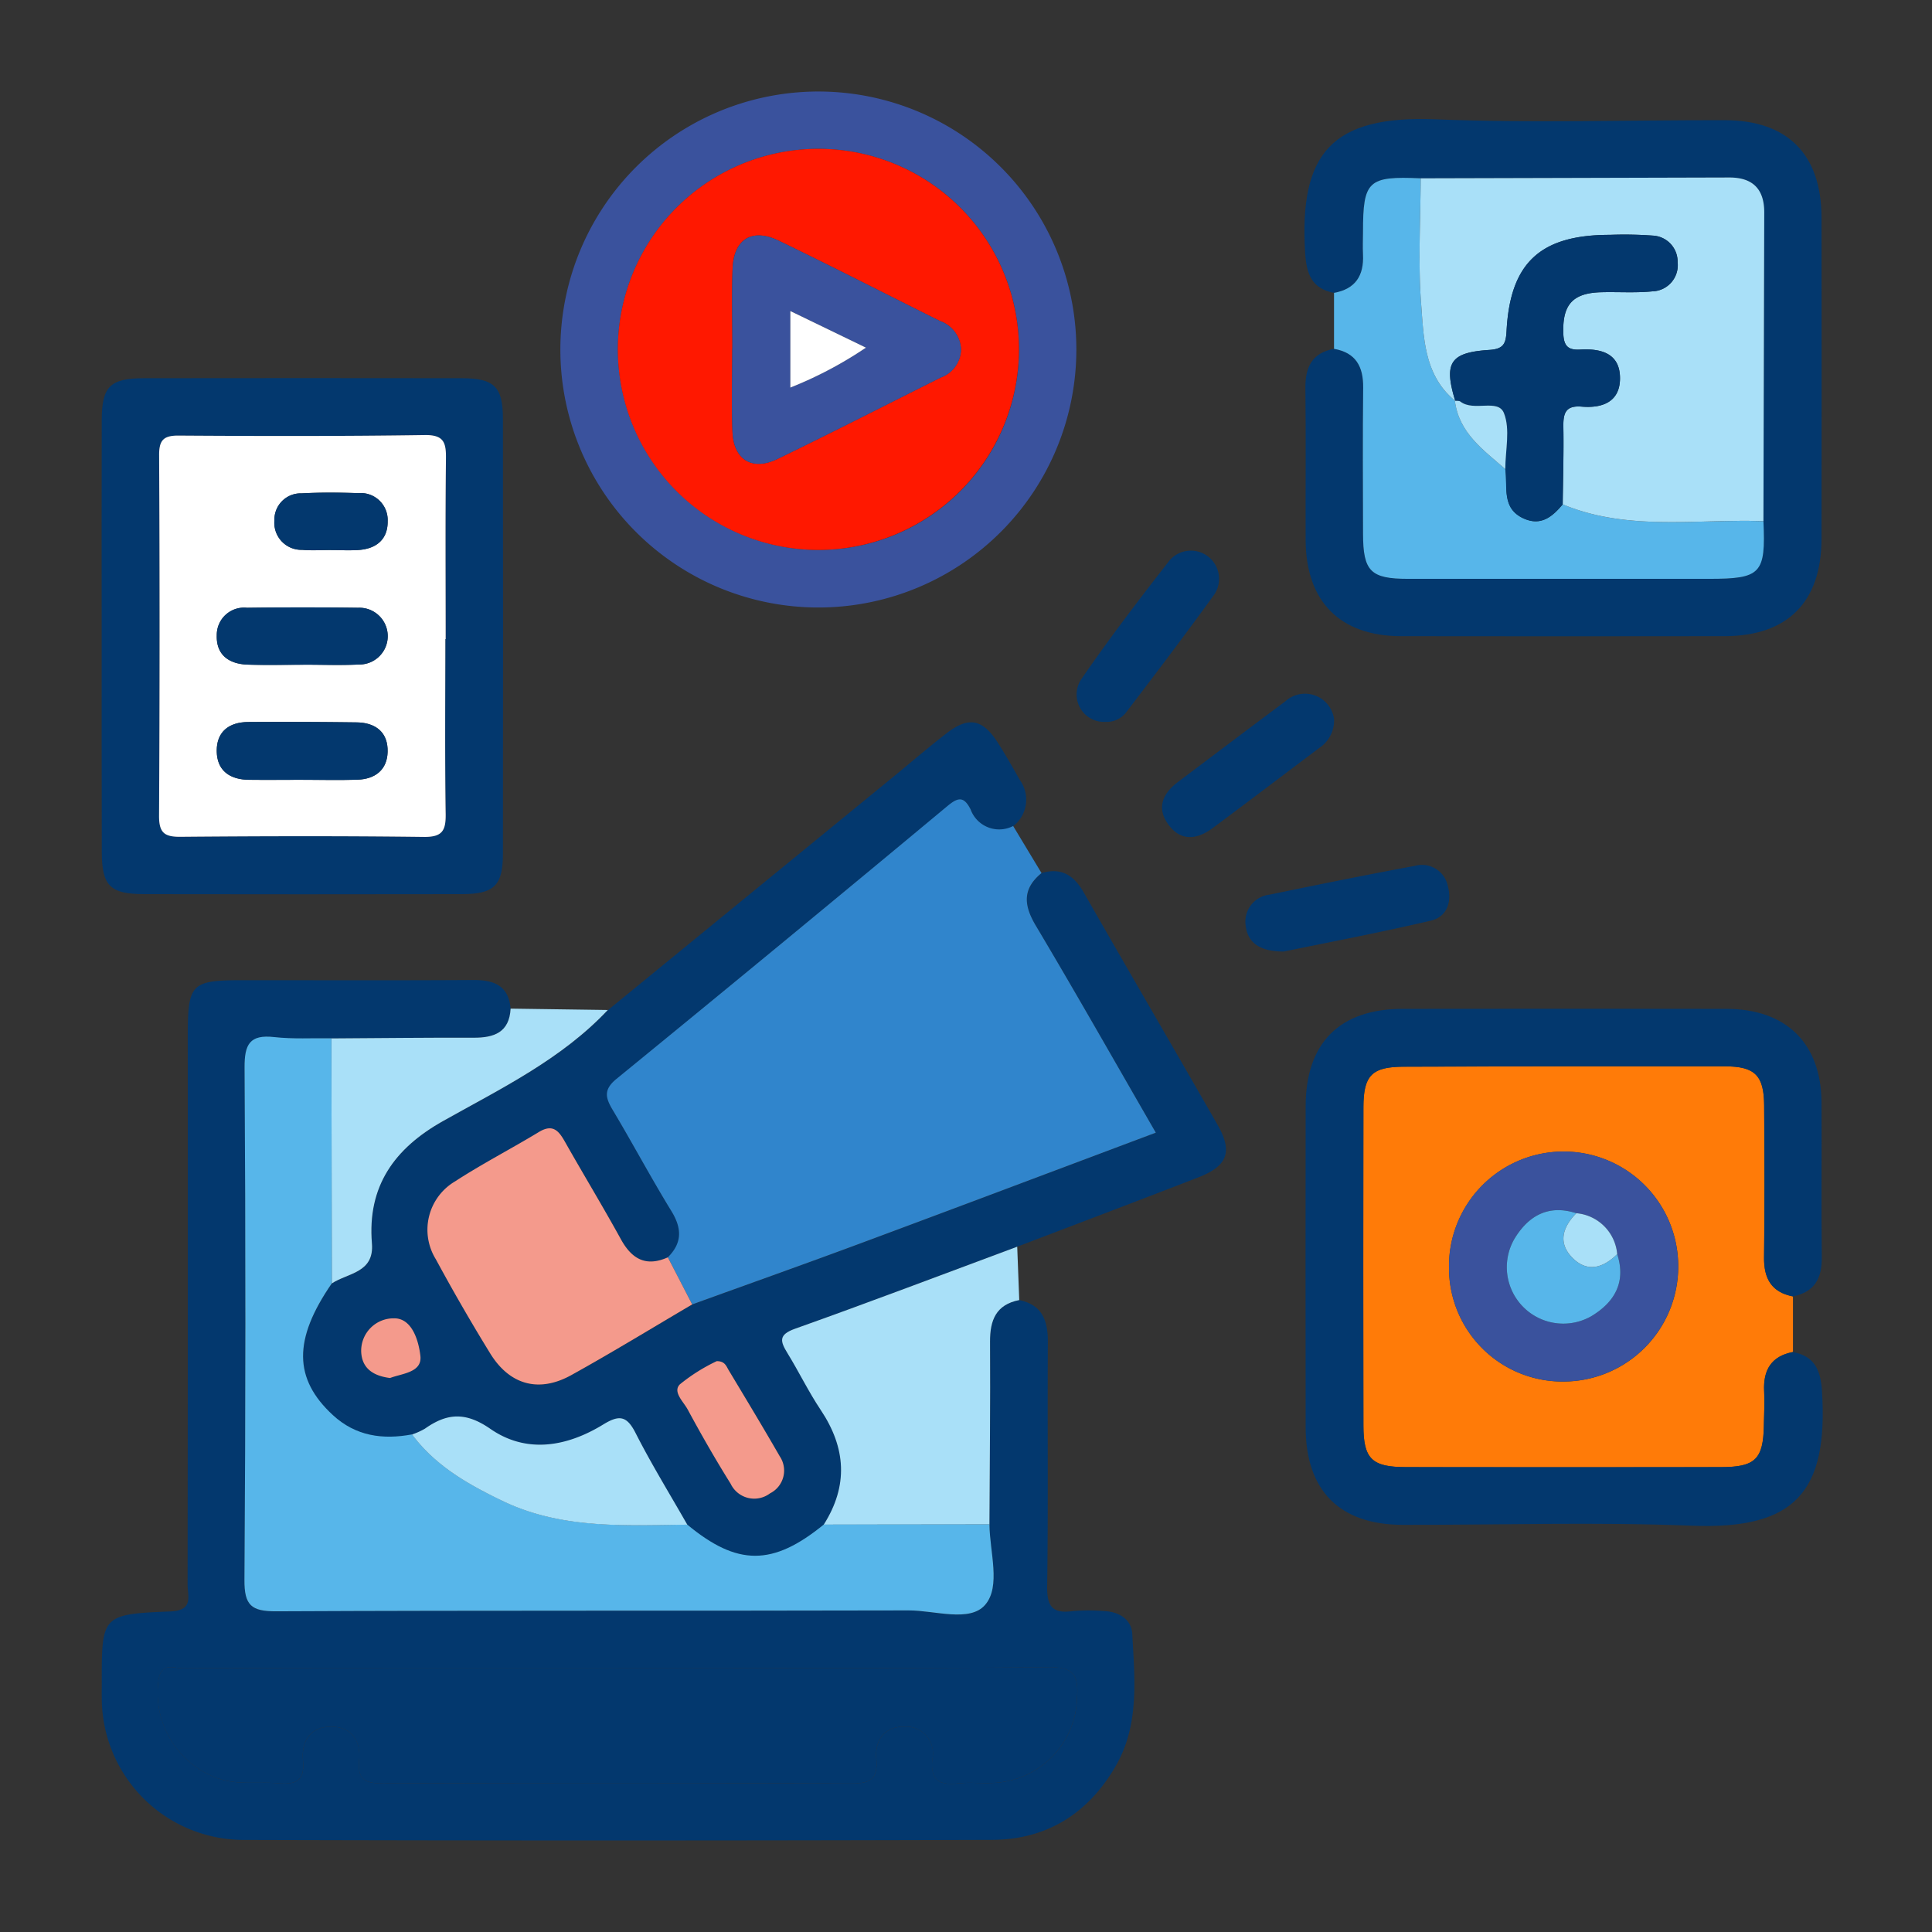 <svg xmlns="http://www.w3.org/2000/svg" xmlns:xlink="http://www.w3.org/1999/xlink" width="190" height="190" viewBox="0 0 190 190">
  <rect x="0" y="0" width="190" height="190" fill="#333333" stroke="none"/>
  <defs>
    <clipPath id="clip-path">
      <rect id="Rectángulo_377972" data-name="Rectángulo 377972" width="190" height="190" transform="translate(1125 5923)" fill="#fff" stroke="#707070" stroke-width="1"/>
    </clipPath>
    <clipPath id="clip-path-2">
      <rect id="Rectángulo_377978" data-name="Rectángulo 377978" width="169.253" height="172" fill="#03386e"/>
    </clipPath>
  </defs>
  <g id="Enmascarar_grupo_154285" data-name="Enmascarar grupo 154285" transform="translate(-1125 -5923)" clip-path="url(#clip-path)">
    <g id="Grupo_1072734" data-name="Grupo 1072734" transform="translate(1135 5932)">
      <g id="Grupo_1072733" data-name="Grupo 1072733" clip-path="url(#clip-path-2)">
        <path id="Trazado_609775" data-name="Trazado 609775" d="M90.243,186.376c2.3.477,2.824,2.067,2.81,4.183-.052,7.981.047,15.963-.069,23.943-.029,1.981.5,2.728,2.487,2.462a18.226,18.226,0,0,1,3.095-.005c1.49.056,2.715.813,2.79,2.273.226,4.385.719,8.864-1.609,12.927-2.687,4.691-6.8,7.284-12.188,7.3q-36.755.114-73.51.006A13.972,13.972,0,0,1,.011,225.53c-.013-.469,0-.939,0-1.409-.015-6.75-.019-6.854,6.757-7.126,2.3-.093,1.682-1.506,1.683-2.663q.035-26.9.016-53.8c0-5.321.288-5.616,5.5-5.616,7.511,0,15.022.029,22.532-.019,2.044-.013,3.513.505,3.717,2.813-.128,2.337-1.617,2.867-3.64,2.861-4.661-.015-9.322.041-13.982.068-1.874-.027-3.765.091-5.619-.117-2.429-.272-2.933.733-2.92,3q.135,25.185-.012,50.372c-.017,2.515.678,3.112,3.135,3.1,20.727-.1,41.455-.033,62.182-.088,2.583-.007,6.027,1.212,7.537-.559,1.552-1.82.438-5.2.413-7.9.027-5.986.1-11.972.059-17.957-.014-2.137.588-3.667,2.873-4.113M50.84,222.54q-7.328,0-14.657,0c-9.4.005-18.792-.005-28.187.05-.852.005-2.074-.65-2.388,1.076a8.938,8.938,0,0,0,5.9,9.776c1.939.641,3.915.284,5.868.451,1.7.144,2.621-.214,2.429-2.232-.186-1.951.762-3.388,2.881-3.328,1.966.055,2.814,1.476,2.638,3.289-.19,1.953.637,2.294,2.388,2.288q22.972-.089,45.944.009c1.914.01,2.708-.394,2.531-2.443-.159-1.838.807-3.168,2.771-3.147a2.633,2.633,0,0,1,2.736,3.2c-.213,2.146.742,2.573,2.58,2.373,1.115-.122,2.255.02,3.379-.039a8.6,8.6,0,0,0,8.272-8.354c.155-2.206-.286-3.056-2.8-3.031-14.092.14-28.186.067-42.279.067" transform="translate(-0.002 -67.52)" fill="#03386e"/>
        <path id="Trazado_609776" data-name="Trazado 609776" d="M107.734,124.794c1.938-.575,3.179.205,4.148,1.9,4.36,7.637,8.8,15.227,13.166,22.862,1.515,2.651.975,4.052-1.909,5.17-5.92,2.3-11.859,4.543-17.79,6.81-7.278,2.7-14.537,5.463-21.85,8.068-1.657.59-1.454,1.244-.746,2.4,1.126,1.836,2.069,3.79,3.264,5.578,2.5,3.737,2.731,7.464.3,11.3-5.012,4.083-8.491,4.082-13.419,0-1.709-3-3.523-5.942-5.085-9.015-.866-1.7-1.607-1.8-3.184-.836-3.568,2.188-7.537,2.9-11.1.428-2.439-1.691-4.268-1.546-6.427-.021a7.124,7.124,0,0,1-1.269.573c-2.883.536-5.541.177-7.792-1.9-3.864-3.567-3.9-7.438-.1-12.946,1.581-1.046,4.187-1.029,3.948-3.937-.463-5.627,2.21-9.347,7-12.035,5.687-3.2,11.63-6.061,16.206-10.925q13.932-11.387,27.862-22.776c1.816-1.485,3.592-3.018,5.446-4.453,2.164-1.675,3.551-1.4,5.049.957.754,1.184,1.451,2.406,2.139,3.63a3.305,3.305,0,0,1-.636,4.551,2.989,2.989,0,0,1-4.182-1.627c-.672-1.34-1.252-1.19-2.281-.336q-16.226,13.465-32.54,26.826c-1.293,1.055-1.1,1.849-.386,3.048,1.967,3.3,3.773,6.692,5.781,9.963,1.044,1.7,1.068,3.128-.351,4.544-2.137.953-3.535.18-4.613-1.783-1.761-3.206-3.66-6.335-5.464-9.518-.615-1.085-1.19-1.884-2.6-1.026-2.726,1.653-5.57,3.118-8.24,4.854a5.52,5.52,0,0,0-1.895,7.662q2.533,4.7,5.345,9.258c1.912,3.1,4.787,3.9,7.973,2.136,4.016-2.224,7.932-4.626,11.891-6.952,5.538-2.006,11.09-3.976,16.611-6.028,9.615-3.574,19.211-7.2,28.984-10.863-4-6.934-7.834-13.7-11.811-20.375-1.2-2.01-1.307-3.621.572-5.155m-31.954,48a17.675,17.675,0,0,0-3.611,2.274c-.739.736.353,1.706.764,2.467,1.333,2.476,2.733,4.921,4.224,7.3a2.569,2.569,0,0,0,3.872.954,2.506,2.506,0,0,0,.955-3.652c-1.634-2.846-3.332-5.655-5.021-8.469-.226-.375-.366-.9-1.183-.879M43.667,174.45c1.174-.453,3.17-.532,2.982-2.176-.162-1.413-.786-3.715-2.6-3.693a3.191,3.191,0,0,0-3.222,3.244c.051,1.667,1.174,2.418,2.84,2.625" transform="translate(-15.306 -47.932)" fill="#03386e"/>
        <path id="Trazado_609777" data-name="Trazado 609777" d="M130.824,130.656c-1.879,1.533-1.769,3.144-.572,5.155,3.977,6.677,7.806,13.441,11.811,20.375-9.773,3.666-19.369,7.29-28.984,10.863-5.521,2.052-11.073,4.021-16.611,6.027q-1.2-2.316-2.394-4.631c1.419-1.416,1.394-2.844.351-4.545-2.008-3.271-3.814-6.665-5.781-9.962-.716-1.2-.906-1.993.386-3.048q16.332-13.337,32.54-26.826c1.028-.853,1.609-1,2.281.336a2.988,2.988,0,0,0,4.182,1.627q1.394,2.315,2.791,4.629" transform="translate(-38.396 -53.795)" fill="#3085cc"/>
        <path id="Trazado_609778" data-name="Trazado 609778" d="M262.2,192.567q0,2.736,0,5.473c-2.133.409-2.934,1.772-2.832,3.851.055,1.123-.006,2.252-.027,3.378-.061,3.3-.84,4.084-4.215,4.089q-15.488.022-30.975,0c-3.365-.005-4.187-.8-4.192-4.1q-.026-15.631,0-31.261c.006-3.174.824-4.006,3.991-4.017q15.769-.054,31.537-.036c2.98,0,3.86.887,3.882,3.846.036,4.975.052,9.951-.009,14.926-.026,2.081.713,3.438,2.84,3.855m-11.282-3.013a11.272,11.272,0,1,0-22.542.247,11.161,11.161,0,0,0,11.366,11.137,11.3,11.3,0,0,0,11.176-11.384" transform="translate(-95.874 -74.076)" fill="#ff7b08"/>
        <path id="Trazado_609779" data-name="Trazado 609779" d="M212.595,21.893c-2.153-.408-2.7-1.82-2.831-3.867-.622-9.878,2.62-13.6,12.81-13.2,9.468.375,18.964.068,28.447.084,6.191.011,9.514,3.361,9.521,9.6q.02,15.776,0,31.553c-.008,6.232-3.335,9.582-9.531,9.591q-15.915.024-31.83,0c-6-.012-9.353-3.413-9.374-9.463-.017-4.977.036-9.955-.023-14.931-.024-2.063.653-3.464,2.81-3.865,2.15.379,2.889,1.748,2.866,3.823-.052,4.786-.025,9.573-.013,14.36.01,3.7.737,4.433,4.439,4.437q14.779.014,29.56,0c5.145,0,5.61-.491,5.378-5.672q.04-15.174.08-30.348c.007-2.309-1.128-3.455-3.445-3.448q-15.172.047-30.343.081c-5.168-.234-5.669.232-5.671,5.27,0,.743-.031,1.487,0,2.228.1,2.062-.743,3.39-2.854,3.767" transform="translate(-91.406 -2.091)" fill="#03386e"/>
        <path id="Trazado_609780" data-name="Trazado 609780" d="M257.809,188.2c-2.126-.417-2.866-1.774-2.84-3.855.061-4.975.045-9.951.01-14.926-.021-2.959-.9-3.842-3.882-3.846q-15.769-.019-31.537.036c-3.167.011-3.985.843-3.99,4.017q-.03,15.631,0,31.261c.006,3.3.827,4.1,4.192,4.1q15.488.022,30.975,0c3.376,0,4.155-.786,4.215-4.089.021-1.126.081-2.255.027-3.378-.1-2.08.7-3.442,2.832-3.851,2.138.407,2.729,1.792,2.858,3.85.619,9.9-2.622,13.63-12.793,13.23-9.472-.373-18.969-.068-28.455-.084-6.195-.011-9.523-3.364-9.531-9.595q-.019-15.78,0-31.562c.008-6.234,3.332-9.577,9.536-9.586q15.92-.023,31.839,0c5.894.012,9.323,3.389,9.358,9.2.031,5.072-.034,10.145.027,15.217.025,2.08-.708,3.443-2.839,3.857" transform="translate(-91.488 -69.707)" fill="#03386e"/>
        <path id="Trazado_609781" data-name="Trazado 609781" d="M0,75.2c0-7.038-.014-14.076.006-21.114.01-3.31.82-4.109,4.175-4.113q15.622-.022,31.244,0c3.176.006,4.031.839,4.035,3.971q.027,21.4,0,42.791c0,3.13-.863,3.97-4.035,3.975q-15.622.028-31.244,0C.837,100.707.02,99.9.011,96.595-.009,89.463,0,82.331,0,75.2m33.791.432h.037c0-5.916-.042-11.832.028-17.747.019-1.565-.184-2.351-2.087-2.322-8.072.12-16.148.1-24.221.052-1.5-.01-1.9.484-1.9,1.935Q5.727,75.3,5.647,93.043c-.009,1.643.539,2.041,2.1,2.028,7.98-.067,15.961-.089,23.94.012,1.827.024,2.172-.624,2.147-2.27-.086-5.727-.033-11.455-.033-17.183" transform="translate(0 -21.778)" fill="#03386e"/>
        <path id="Trazado_609782" data-name="Trazado 609782" d="M105.25,0A25.372,25.372,0,1,1,79.968,25.526,25.381,25.381,0,0,1,105.25,0m-.068,45.083A19.723,19.723,0,1,0,85.627,25.2a19.758,19.758,0,0,0,19.555,19.883" transform="translate(-34.859 0)" fill="#3a529d"/>
        <path id="Trazado_609783" data-name="Trazado 609783" d="M214.839,26.363c2.111-.377,2.953-1.7,2.854-3.767-.036-.741-.005-1.485,0-2.228,0-5.038.5-5.5,5.671-5.27-.011,4.116-.268,8.252.045,12.343.261,3.394.3,7.06,3.359,9.552l-.036-.018c.391,3.171,2.814,4.842,4.957,6.72.261,1.755-.408,3.874,1.83,4.867,1.7.754,2.813-.2,3.819-1.4,6.4,2.666,13.13,1.422,19.735,1.653.232,5.181-.233,5.671-5.378,5.672q-14.779,0-29.56,0c-3.7,0-4.43-.737-4.439-4.437-.012-4.787-.039-9.574.013-14.36.023-2.076-.715-3.444-2.866-3.823v-5.5" transform="translate(-93.65 -6.561)" fill="#57b6ea"/>
        <path id="Trazado_609784" data-name="Trazado 609784" d="M122.719,228.736c2.435-3.831,2.2-7.558-.3-11.295-1.195-1.788-2.137-3.742-3.264-5.578-.708-1.154-.911-1.807.746-2.4,7.313-2.6,14.572-5.364,21.85-8.068q.1,2.624.2,5.249c-2.285.446-2.886,1.975-2.873,4.112.037,5.986-.032,11.972-.059,17.957l-16.3.019" transform="translate(-51.714 -87.791)" fill="#a9e0f8"/>
        <path id="Trazado_609785" data-name="Trazado 609785" d="M67.236,160.017c-4.576,4.864-10.519,7.729-16.206,10.925-4.786,2.689-7.458,6.409-6.995,12.035.239,2.908-2.367,2.892-3.949,3.938q-.018-12.052-.033-24.1c4.661-.027,9.322-.083,13.982-.068,2.023.007,3.512-.523,3.64-2.861l9.561.135" transform="translate(-17.459 -69.694)" fill="#a9e0f8"/>
        <path id="Trazado_609786" data-name="Trazado 609786" d="M203.183,143.374c-2.4,0-3.585-.886-3.768-2.592a2.672,2.672,0,0,1,2.369-3.006c4.755-.983,9.516-1.947,14.291-2.832a2.6,2.6,0,0,1,3.232,2c.416,1.547-.091,3.019-1.671,3.39-5,1.172-10.043,2.126-14.453,3.036" transform="translate(-86.918 -58.795)" fill="#03386e"/>
        <path id="Trazado_609787" data-name="Trazado 609787" d="M172.758,96.81a2.694,2.694,0,0,1-2.371-4.166c2.748-4.009,5.707-7.879,8.7-11.714a2.771,2.771,0,0,1,4.417,3.327c-2.848,3.943-5.787,7.82-8.74,11.685a2.431,2.431,0,0,1-2,.868" transform="translate(-74.069 -34.817)" fill="#03386e"/>
        <path id="Trazado_609788" data-name="Trazado 609788" d="M201.78,107.46a3.226,3.226,0,0,1-1.405,2.82c-3.518,2.639-7.016,5.307-10.548,7.927-1.563,1.159-3.185,1.312-4.4-.441-1.125-1.627-.449-3.012,1.006-4.107,3.515-2.644,7.024-5.3,10.55-7.923a2.88,2.88,0,0,1,4.794,1.724" transform="translate(-80.584 -45.76)" fill="#03386e"/>
        <path id="Trazado_609789" data-name="Trazado 609789" d="M33.444,164.95q.016,12.052.033,24.1c-3.8,5.508-3.759,9.379.106,12.946,2.251,2.079,4.909,2.439,7.792,1.9,2.3,3.1,5.544,4.93,8.928,6.552,5.785,2.775,11.981,2.391,18.134,2.319,4.927,4.087,8.407,4.088,13.419,0l16.3-.019c.024,2.7,1.139,6.083-.413,7.9-1.511,1.771-4.954.552-7.537.559-20.727.055-41.455-.012-62.182.088-2.457.012-3.153-.585-3.135-3.1q.177-25.185.012-50.372c-.012-2.271.491-3.276,2.92-3,1.855.208,3.746.09,5.62.117" transform="translate(-10.85 -71.833)" fill="#57b6ea"/>
        <path id="Trazado_609790" data-name="Trazado 609790" d="M55.074,274.762c14.093,0,28.188.073,42.279-.067,2.517-.025,2.958.825,2.8,3.031a8.6,8.6,0,0,1-8.272,8.354c-1.124.059-2.265-.082-3.379.039-1.838.2-2.793-.227-2.58-2.373a2.633,2.633,0,0,0-2.736-3.2c-1.964-.021-2.93,1.309-2.771,3.147.177,2.049-.617,2.453-2.531,2.443q-22.971-.116-45.944-.009c-1.75.007-2.578-.335-2.388-2.287.176-1.813-.672-3.234-2.638-3.289-2.119-.06-3.067,1.378-2.881,3.328.192,2.018-.733,2.377-2.429,2.232-1.953-.166-3.929.191-5.868-.45a8.938,8.938,0,0,1-5.9-9.776c.315-1.726,1.537-1.071,2.388-1.076,9.395-.055,18.791-.045,28.187-.05q7.328,0,14.657,0" transform="translate(-4.236 -119.741)" fill="#03386e"/>
        <path id="Trazado_609791" data-name="Trazado 609791" d="M80.448,193.444q1.2,2.315,2.394,4.631c-3.96,2.326-7.876,4.728-11.892,6.952-3.186,1.764-6.061.968-7.973-2.136q-2.8-4.551-5.345-9.258a5.52,5.52,0,0,1,1.895-7.662c2.67-1.736,5.514-3.2,8.24-4.853,1.415-.859,1.99-.06,2.6,1.026,1.8,3.183,3.7,6.313,5.463,9.518,1.079,1.964,2.476,2.736,4.613,1.783" transform="translate(-24.77 -78.792)" fill="#f49a8c"/>
        <path id="Trazado_609792" data-name="Trazado 609792" d="M81.176,241.633c-6.153.071-12.349.456-18.134-2.319-3.384-1.623-6.626-3.451-8.928-6.552a7.118,7.118,0,0,0,1.269-.573c2.16-1.525,3.988-1.671,6.427.02,3.56,2.468,7.529,1.761,11.1-.427,1.577-.967,2.318-.868,3.184.836,1.561,3.073,3.376,6.017,5.085,9.015" transform="translate(-23.589 -100.691)" fill="#a9e0f8"/>
        <path id="Trazado_609793" data-name="Trazado 609793" d="M104.222,221.352c.817-.018.957.5,1.183.879,1.689,2.814,3.387,5.623,5.022,8.469a2.508,2.508,0,0,1-.955,3.652,2.569,2.569,0,0,1-3.873-.954c-1.491-2.384-2.891-4.829-4.224-7.3-.41-.762-1.5-1.732-.764-2.468a17.7,17.7,0,0,1,3.611-2.274" transform="translate(-43.748 -96.489)" fill="#f49a8c"/>
        <path id="Trazado_609794" data-name="Trazado 609794" d="M48.08,219.75c-1.666-.207-2.789-.958-2.84-2.625a3.191,3.191,0,0,1,3.222-3.244c1.815-.023,2.439,2.28,2.6,3.693.188,1.644-1.807,1.723-2.982,2.176" transform="translate(-19.72 -93.232)" fill="#f49a8c"/>
        <path id="Trazado_609795" data-name="Trazado 609795" d="M257.428,196.089a11.3,11.3,0,0,1-11.176,11.383,11.16,11.16,0,0,1-11.366-11.136,11.272,11.272,0,1,1,22.542-.247m-10.017-5.168c-2.764-.891-4.741.267-6.108,2.555a5.555,5.555,0,0,0,7.577,7.577c2.281-1.37,3.451-3.343,2.55-6.109a4.419,4.419,0,0,0-4.019-4.023" transform="translate(-102.389 -80.611)" fill="#3a529d"/>
        <path id="Trazado_609796" data-name="Trazado 609796" d="M263.569,48.785c-6.6-.231-13.333,1.014-19.735-1.652.029-2.529.111-5.058.066-7.585-.023-1.32.164-2.162,1.8-2.024,1.979.166,3.739-.431,3.769-2.731.033-2.489-1.825-3-3.907-2.881-1.177.069-1.625-.33-1.667-1.579-.095-2.8.883-3.98,3.7-4.059,1.685-.047,3.382.08,5.053-.087a2.575,2.575,0,0,0,2.488-2.862,2.565,2.565,0,0,0-2.449-2.621,38.484,38.484,0,0,0-4.21-.075c-6.831,0-9.808,2.732-10.164,9.452-.065,1.235-.279,1.776-1.693,1.866-3.878.247-4.494,1.275-3.351,5.019-3.06-2.493-3.1-6.158-3.359-9.552-.314-4.091-.056-8.227-.045-12.343q15.171-.039,30.342-.081c2.317-.007,3.452,1.138,3.446,3.448q-.043,15.174-.08,30.348" transform="translate(-100.15 -6.534)" fill="#a9e0f8"/>
        <path id="Trazado_609797" data-name="Trazado 609797" d="M38.16,79.959c0,5.728-.053,11.456.033,17.183.025,1.645-.32,2.293-2.147,2.27-7.979-.1-15.96-.08-23.94-.012-1.556.013-2.1-.386-2.1-2.028q.1-17.747.007-35.494c-.006-1.451.4-1.944,1.9-1.935,8.073.053,16.149.068,24.221-.052,1.9-.028,2.105.757,2.087,2.322-.069,5.915-.028,11.831-.028,17.747ZM24.343,82.476c1.775,0,3.553.067,5.324-.019a2.791,2.791,0,1,0-.087-5.579q-5.464-.08-10.93,0a2.684,2.684,0,0,0-2.967,2.707c-.064,1.953,1.225,2.828,3.055,2.885,1.867.058,3.737.013,5.605.008m-.16,11.317c1.78,0,3.561.045,5.338-.012,1.732-.055,2.915-.966,2.962-2.728.052-1.929-1.174-2.881-3.043-2.906q-5.337-.071-10.677-.036c-1.864.012-3.109.944-3.083,2.875s1.313,2.784,3.164,2.807c1.779.021,3.559,0,5.339,0m2.7-22.595c.931,0,1.865.058,2.791-.012,1.724-.13,2.837-1.062,2.814-2.827a2.65,2.65,0,0,0-2.88-2.758c-1.859-.063-3.725-.082-5.581.021a2.588,2.588,0,0,0-2.677,2.664,2.664,2.664,0,0,0,2.744,2.892c.922.086,1.859.015,2.79.02" transform="translate(-4.364 -26.106)" fill="#fff"/>
        <path id="Trazado_609798" data-name="Trazado 609798" d="M109.555,49.439a19.723,19.723,0,1,1,19.883-19.558,19.753,19.753,0,0,1-19.883,19.558m-8.3-19.769h-.014c0,2.718-.087,5.439.024,8.152.114,2.751,1.938,3.875,4.417,2.674,5.389-2.609,10.72-5.341,16.077-8.017a3.007,3.007,0,0,0,1.981-2.808,3.1,3.1,0,0,0-2.077-2.749c-5.278-2.627-10.524-5.32-15.83-7.887-2.651-1.282-4.454-.162-4.56,2.763-.094,2.62-.02,5.247-.02,7.871" transform="translate(-39.231 -4.357)" fill="#ff1800"/>
        <path id="Trazado_609799" data-name="Trazado 609799" d="M235.582,41.308c-1.143-3.744-.526-4.772,3.351-5.019,1.415-.09,1.628-.631,1.693-1.866.356-6.72,3.333-9.451,10.164-9.452a38.483,38.483,0,0,1,4.21.075,2.565,2.565,0,0,1,2.449,2.621,2.574,2.574,0,0,1-2.488,2.862c-1.67.167-3.368.041-5.052.087-2.818.08-3.8,1.259-3.7,4.06.042,1.249.491,1.648,1.667,1.578,2.082-.122,3.94.391,3.907,2.881-.03,2.3-1.79,2.9-3.769,2.73-1.632-.137-1.819.7-1.8,2.024.045,2.528-.037,5.057-.066,7.585-1.006,1.2-2.12,2.157-3.819,1.4-2.237-.993-1.568-3.112-1.829-4.866,0-1.856.5-3.911-.134-5.511-.58-1.454-2.961-.107-4.281-1.13-.126-.1-.359-.056-.543-.079Z" transform="translate(-102.468 -10.876)" fill="#03386e"/>
        <path id="Trazado_609800" data-name="Trazado 609800" d="M235.915,53.917c.183.023.417-.018.543.079,1.32,1.023,3.7-.324,4.281,1.13.639,1.6.138,3.655.134,5.511-2.144-1.878-4.566-3.55-4.958-6.72" transform="translate(-102.837 -23.503)" fill="#a9e0f8"/>
        <path id="Trazado_609801" data-name="Trazado 609801" d="M255.737,199.345c.9,2.766-.268,4.739-2.55,6.109a5.555,5.555,0,0,1-7.577-7.577c1.367-2.288,3.344-3.446,6.108-2.554-1.346,1.366-1.843,2.924-.373,4.395s3.028.976,4.391-.372" transform="translate(-106.696 -85.011)" fill="#57b6ea"/>
        <path id="Trazado_609802" data-name="Trazado 609802" d="M260.13,199.578c-1.363,1.348-2.921,1.844-4.391.372s-.973-3.029.373-4.395a4.417,4.417,0,0,1,4.019,4.023" transform="translate(-111.089 -85.244)" fill="#a9e0f8"/>
        <path id="Trazado_609803" data-name="Trazado 609803" d="M28.724,95.577c-1.868,0-3.738.048-5.605-.01-1.829-.057-3.118-.932-3.055-2.885a2.683,2.683,0,0,1,2.967-2.707q5.464-.07,10.93,0a2.791,2.791,0,1,1,.087,5.579c-1.771.086-3.549.019-5.324.021" transform="translate(-8.745 -39.205)" fill="#03386e"/>
        <path id="Trazado_609804" data-name="Trazado 609804" d="M28.563,115.594c-1.78,0-3.559.019-5.339,0-1.851-.023-3.137-.873-3.164-2.807s1.219-2.862,3.083-2.875q5.337-.036,10.677.035c1.869.025,3.1.978,3.043,2.907-.047,1.762-1.23,2.673-2.962,2.728-1.777.056-3.558.012-5.338.015" transform="translate(-8.744 -47.905)" fill="#03386e"/>
        <path id="Trazado_609805" data-name="Trazado 609805" d="M35.644,75.569c-.931,0-1.868.068-2.79-.017a2.664,2.664,0,0,1-2.744-2.893A2.588,2.588,0,0,1,32.787,70c1.856-.1,3.722-.083,5.581-.021a2.65,2.65,0,0,1,2.88,2.758c.023,1.766-1.09,2.7-2.814,2.827-.925.07-1.86.012-2.791.01" transform="translate(-13.124 -30.48)" fill="#03386e"/>
        <path id="Trazado_609806" data-name="Trazado 609806" d="M109.922,36.252c0-2.624-.075-5.251.02-7.871.105-2.925,1.908-4.046,4.559-2.763,5.306,2.567,10.552,5.26,15.83,7.887a3.1,3.1,0,0,1,2.077,2.749,3,3,0,0,1-1.981,2.808c-5.358,2.675-10.688,5.407-16.078,8.017-2.479,1.2-4.3.077-4.417-2.674-.112-2.713-.024-5.434-.024-8.152h.014m5.7,3.8a38.958,38.958,0,0,0,7.436-3.928l-7.436-3.6Z" transform="translate(-47.895 -10.938)" fill="#3a529d"/>
        <path id="Trazado_609807" data-name="Trazado 609807" d="M120.061,45.8v-7.53l7.436,3.6a38.958,38.958,0,0,1-7.436,3.928" transform="translate(-52.336 -16.681)" fill="#fff"/>
      </g>
    </g>
  </g>
</svg>
